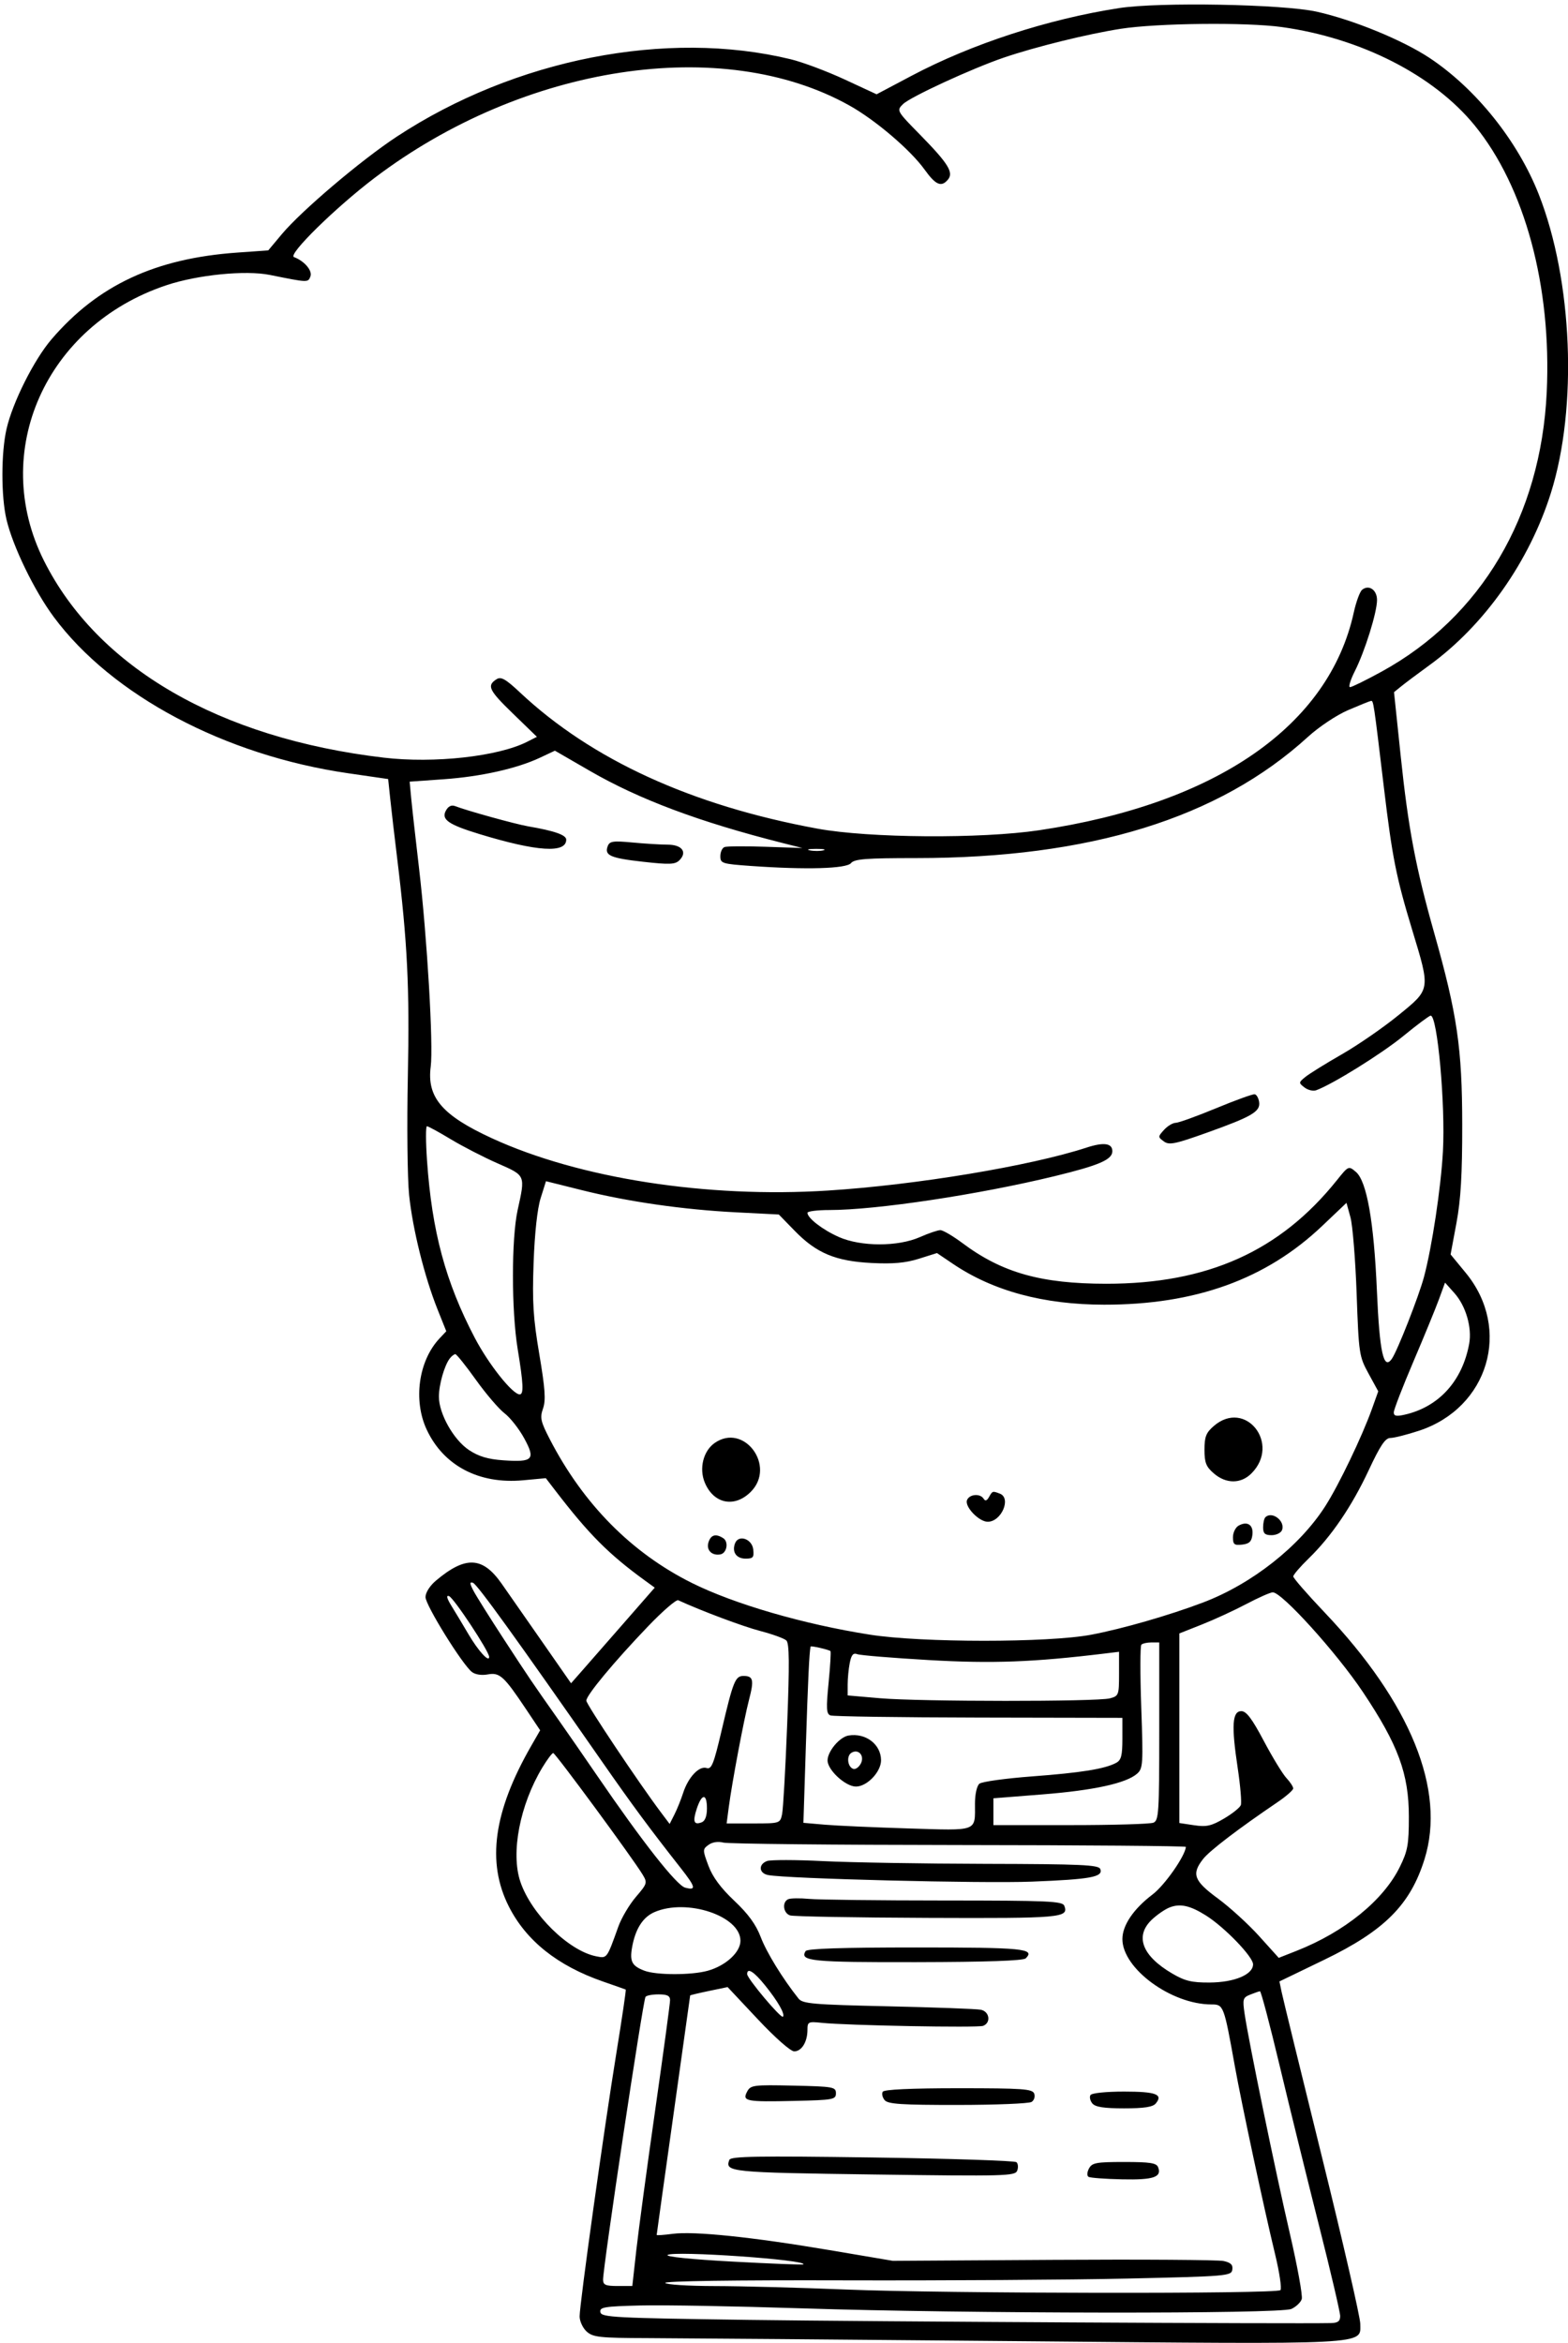<svg xmlns="http://www.w3.org/2000/svg" width="468" height="699" viewBox="0 0 468 699" version="1.1"><path d="M 334 2.417 C 312.732 5.706, 290.022 13.110, 272.088 22.602 L 261.640 28.132 252.070 23.695 C 246.806 21.254, 239.572 18.547, 235.994 17.679 C 198.990 8.700, 153.668 17.605, 118.407 40.780 C 107.802 47.751, 89.966 62.874, 84.130 69.845 L 80.065 74.700 70.782 75.358 C 46.327 77.093, 29.243 85.066, 15.387 101.212 C 10.163 107.300, 3.774 120.020, 1.953 127.957 C 0.314 135.101, 0.307 148.092, 1.937 155 C 3.833 163.033, 10.234 176.222, 16.034 184.045 C 33.399 207.470, 67.097 225.355, 103.926 230.694 L 115.853 232.423 116.490 238.461 C 116.840 241.783, 117.760 249.675, 118.534 256 C 121.612 281.157, 122.277 294.677, 121.731 321 C 121.428 335.575, 121.597 351.550, 122.107 356.500 C 123.148 366.626, 126.696 380.898, 130.592 390.639 L 133.200 397.158 131.162 399.329 C 124.928 405.970, 123.275 417.761, 127.353 426.500 C 132.385 437.282, 142.978 442.847, 156.144 441.623 L 162.910 440.994 165.705 444.635 C 175.780 457.761, 181.685 463.686, 192.556 471.577 L 195.418 473.655 185.959 484.477 C 180.757 490.429, 175.137 496.848, 173.472 498.741 L 170.443 502.184 161.972 490.020 C 157.312 483.330, 151.801 475.431, 149.724 472.468 C 144.037 464.355, 138.956 464.118, 130.120 471.553 C 128.291 473.092, 127 475.130, 127 476.479 C 127 478.875, 137.941 496.523, 140.841 498.806 C 141.830 499.585, 143.737 499.883, 145.566 499.545 C 149.131 498.886, 150.389 500.024, 156.967 509.857 L 161.219 516.213 158.550 520.857 C 147.309 540.413, 145.193 555.602, 151.874 568.780 C 157.067 579.019, 166.410 586.459, 180 591.175 C 183.575 592.415, 186.619 593.489, 186.764 593.562 C 186.909 593.634, 185.644 602.200, 183.953 612.597 C 180.289 635.130, 173 687.348, 173 691.064 C 173 692.509, 173.950 694.547, 175.111 695.595 C 176.997 697.298, 178.936 697.505, 193.361 697.549 C 202.237 697.577, 252.321 697.986, 304.658 698.459 C 410.182 699.412, 406 699.626, 406 693.284 C 406 691.373, 400.868 669.040, 394.595 643.655 C 388.322 618.270, 382.893 596.069, 382.530 594.319 L 381.871 591.138 395.216 584.691 C 413.239 575.984, 420.926 568.280, 425.177 554.661 C 431.603 534.075, 421.062 508.089, 395.291 480.985 C 390.181 475.611, 386 470.810, 386 470.315 C 386 469.821, 388.066 467.410, 390.592 464.958 C 397.369 458.378, 403.494 449.375, 408.539 438.579 C 411.975 431.227, 413.474 429, 414.987 429 C 416.071 429, 419.906 428.032, 423.509 426.849 C 444.272 420.034, 451.262 396.480, 437.487 379.748 L 432.958 374.246 434.704 364.873 C 436.002 357.906, 436.445 350.366, 436.429 335.500 C 436.404 312.703, 434.932 302.626, 428.091 278.435 C 422.511 258.704, 420.338 247.227, 418.054 225.438 L 416.070 206.500 418.285 204.706 C 419.503 203.719, 423.265 200.904, 426.644 198.451 C 443.053 186.537, 456.503 167.459, 462.917 147 C 470.920 121.476, 469.375 83.657, 459.282 58 C 453.017 42.074, 440.568 26.520, 426.718 17.313 C 418.716 11.993, 403.879 5.910, 393 3.489 C 382.866 1.234, 345.983 0.563, 334 2.417 M 334.537 8.587 C 324.666 10.120, 308.991 13.982, 299.572 17.201 C 290.023 20.464, 271.701 28.913, 269.526 31.057 C 267.565 32.991, 267.597 33.048, 274.665 40.251 C 282.998 48.745, 284.690 51.464, 282.947 53.564 C 280.975 55.940, 279.286 55.225, 275.974 50.614 C 271.759 44.744, 261.299 35.824, 253.547 31.489 C 215.656 10.299, 156.390 19.314, 111.849 53.042 C 100.213 61.852, 85.815 75.977, 87.737 76.695 C 90.836 77.854, 93.309 80.752, 92.655 82.456 C 91.934 84.336, 92.041 84.340, 80.551 82.024 C 73.282 80.559, 58.994 81.980, 49.659 85.096 C 13.600 97.133, -3.158 134.802, 13.107 167.257 C 29.093 199.155, 65.468 220.241, 114.500 226.033 C 129.583 227.815, 148.706 225.696, 157.375 221.283 L 160.250 219.820 153.060 212.854 C 145.853 205.873, 145.220 204.525, 148.246 202.616 C 149.544 201.798, 150.948 202.599, 155.187 206.577 C 176.584 226.658, 206.462 240.331, 244 247.219 C 259.408 250.047, 292.765 250.286, 310.161 247.693 C 363.027 239.815, 396.616 216.579, 404.057 182.738 C 404.753 179.569, 405.869 176.524, 406.535 175.971 C 408.544 174.304, 411 175.971, 411 179.002 C 411 182.693, 407.375 194.308, 404.369 200.250 C 403.048 202.862, 402.406 205, 402.944 205 C 403.481 205, 407.703 202.928, 412.326 200.395 C 442.091 184.086, 459.912 153.956, 461.651 117 C 463.138 85.416, 455.125 55.778, 440.131 37.402 C 427.911 22.426, 406.188 11.358, 382.566 8.072 C 372.029 6.607, 345.445 6.891, 334.537 8.587 M 402.366 211.860 C 398.904 213.351, 393.678 216.830, 390.366 219.851 C 363.755 244.124, 325.322 256, 273.379 256 C 258.480 256, 255.023 256.268, 254 257.500 C 252.609 259.176, 240.606 259.518, 224.154 258.350 C 215.498 257.736, 215 257.577, 215 255.434 C 215 254.187, 215.563 252.959, 216.250 252.706 C 216.938 252.452, 222.450 252.415, 228.500 252.623 L 239.500 253 233.500 251.483 C 208.739 245.221, 190.803 238.510, 176.062 229.990 L 165.623 223.957 161.145 226.062 C 154.254 229.301, 143.523 231.697, 132.384 232.483 L 122.268 233.197 122.699 237.848 C 122.936 240.407, 124.004 249.953, 125.073 259.063 C 127.475 279.538, 129.380 311.891, 128.556 318.212 C 127.360 327.377, 131.958 332.752, 146.846 339.596 C 172.862 351.557, 210.973 357.482, 247.122 355.187 C 273.426 353.516, 307.464 347.866, 324.287 342.377 C 329.446 340.693, 332 341.047, 332 343.446 C 332 345.963, 328.086 347.657, 314.820 350.882 C 292.108 356.402, 261.533 361, 247.539 361 C 243.943 361, 241 361.372, 241 361.826 C 241 363.406, 245.557 366.916, 250.377 369.049 C 256.958 371.960, 268.021 371.969, 274.578 369.069 C 277.150 367.931, 279.891 367, 280.670 367 C 281.449 367, 284.429 368.749, 287.293 370.887 C 299.106 379.707, 310.711 382.982, 330.185 382.993 C 360.377 383.010, 382.046 373.292, 399 352.132 C 402.482 347.786, 402.511 347.773, 404.700 349.632 C 407.942 352.386, 410.072 364.435, 410.962 385.054 C 411.759 403.527, 412.960 408.958, 415.448 405.348 C 417.110 402.937, 423.458 386.766, 425.006 381 C 427.393 372.107, 430.084 354.294, 430.670 343.500 C 431.429 329.532, 429.034 303, 427.015 303 C 426.610 303, 422.954 305.724, 418.890 309.053 C 412.451 314.328, 397.741 323.483, 392.847 325.262 C 391.938 325.592, 390.363 325.218, 389.347 324.431 C 387.565 323.049, 387.576 322.937, 389.671 321.249 C 390.865 320.287, 395.742 317.265, 400.508 314.534 C 405.274 311.803, 412.847 306.578, 417.337 302.923 C 427.055 295.010, 426.977 295.492, 421.484 277.391 C 416.708 261.654, 415.541 255.781, 413.057 235 C 409.986 209.311, 409.938 208.990, 409.189 209.110 C 408.810 209.171, 405.740 210.409, 402.366 211.860 M 133.060 241.888 C 131.662 244.500, 133.878 246.027, 143.173 248.856 C 160.315 254.074, 169 254.628, 169 250.503 C 169 249.099, 165.492 247.873, 157.624 246.526 C 153.924 245.892, 139.353 241.860, 135.827 240.493 C 134.720 240.065, 133.783 240.537, 133.060 241.888 M 181.390 252.425 C 180.325 255.201, 182.147 256.006, 191.975 257.103 C 199.869 257.984, 201.513 257.915, 202.780 256.649 C 205.215 254.213, 203.553 252.001, 199.281 251.993 C 197.202 251.989, 192.473 251.700, 188.773 251.350 C 182.987 250.804, 181.955 250.954, 181.390 252.425 M 241.762 253.707 C 243.006 253.946, 244.806 253.937, 245.762 253.687 C 246.718 253.437, 245.700 253.241, 243.500 253.252 C 241.300 253.263, 240.518 253.468, 241.762 253.707 M 363 330.615 C 357.225 333.007, 351.782 334.972, 350.905 334.982 C 350.028 334.992, 348.459 335.941, 347.418 337.090 C 345.585 339.116, 345.583 339.222, 347.364 340.524 C 348.956 341.688, 350.693 341.335, 360.351 337.879 C 373.715 333.098, 376.232 331.614, 375.811 328.765 C 375.640 327.605, 375.050 326.569, 374.500 326.461 C 373.950 326.354, 368.775 328.223, 363 330.615 M 127.454 346.250 C 128.922 367.409, 132.985 382.488, 141.703 399.125 C 145.848 407.036, 152.973 416, 155.115 416 C 156.357 416, 156.218 412.871, 154.514 402.500 C 152.631 391.039, 152.624 369.531, 154.500 361 C 156.815 350.476, 156.945 350.777, 148.484 347.058 C 144.351 345.242, 138.075 342.011, 134.539 339.878 C 131.003 337.745, 127.802 336, 127.426 336 C 127.050 336, 127.062 340.613, 127.454 346.250 M 161.367 357.449 C 160.376 360.593, 159.582 367.865, 159.263 376.710 C 158.839 388.453, 159.134 393.190, 160.961 403.994 C 162.708 414.324, 162.942 417.727, 162.077 420.210 C 161.113 422.973, 161.361 424.087, 164.124 429.426 C 174.123 448.751, 188.505 463.287, 206.500 472.255 C 219.158 478.564, 239.873 484.578, 259.627 487.680 C 275.091 490.108, 312.891 490.117, 325.697 487.696 C 334.982 485.940, 348.885 481.940, 359 478.115 C 373.617 472.586, 387.859 461.377, 395.563 449.335 C 399.614 443.003, 406.522 428.609, 409.500 420.293 L 411.364 415.085 408.470 409.793 C 405.664 404.663, 405.555 403.929, 404.915 386 C 404.552 375.825, 403.722 365.555, 403.070 363.178 L 401.884 358.856 394.645 365.732 C 377.878 381.659, 356.776 389.272, 329.500 389.236 C 311.453 389.211, 296.419 385.149, 284.430 377.058 L 279.655 373.835 274.247 375.536 C 270.270 376.787, 266.544 377.122, 260.169 376.801 C 249.406 376.260, 243.698 373.877, 237.209 367.214 L 232.453 362.332 219.840 361.692 C 203.968 360.888, 187.590 358.541, 173.730 355.084 L 162.959 352.398 161.367 357.449 M 429.503 387.575 C 428.515 390.284, 425.073 398.673, 421.853 406.217 C 418.634 413.761, 416 420.577, 416 421.362 C 416 422.457, 416.757 422.618, 419.250 422.053 C 429.428 419.748, 436.457 412.029, 438.502 400.909 C 439.392 396.070, 437.510 389.602, 434.100 385.786 L 431.299 382.651 429.503 387.575 M 134.268 405.250 C 132.647 407.322, 131 413.085, 131 416.682 C 131 421.779, 135.396 429.572, 139.984 432.608 C 142.873 434.520, 145.632 435.344, 150.220 435.665 C 159.100 436.286, 159.908 435.438, 156.463 429.110 C 154.931 426.295, 152.286 422.930, 150.586 421.634 C 148.886 420.337, 145.037 415.839, 142.033 411.638 C 139.028 407.437, 136.272 404, 135.908 404 C 135.543 404, 134.805 404.563, 134.268 405.250 M 362.306 425.413 C 359.976 427.417, 359.500 428.620, 359.500 432.500 C 359.500 436.380, 359.976 437.583, 362.306 439.587 C 365.953 442.724, 370.367 442.724, 373.505 439.586 C 382.346 430.745, 371.728 417.308, 362.306 425.413 M 213.299 430.503 C 209.900 432.884, 208.603 438.114, 210.366 442.334 C 213.012 448.665, 219.242 449.912, 224.077 445.077 C 231.730 437.424, 222.069 424.360, 213.299 430.503 M 295.188 446.628 C 294.565 447.742, 294.056 447.900, 293.579 447.128 C 292.557 445.473, 289.309 445.753, 288.617 447.556 C 287.872 449.496, 292.193 454, 294.800 454 C 298.884 454, 301.923 446.952, 298.418 445.607 C 296.253 444.776, 296.219 444.787, 295.188 446.628 M 377.667 452.667 C 377.300 453.033, 377 454.383, 377 455.667 C 377 457.497, 377.546 458, 379.531 458 C 380.924 458, 382.324 457.319, 382.643 456.487 C 383.680 453.786, 379.645 450.689, 377.667 452.667 M 369.690 455.154 C 368.760 455.674, 368 457.232, 368 458.616 C 368 460.772, 368.395 461.087, 370.750 460.816 C 372.872 460.572, 373.569 459.902, 373.804 457.878 C 374.146 454.929, 372.289 453.699, 369.690 455.154 M 211.460 460.125 C 210.729 462.428, 212.443 464.182, 214.989 463.737 C 216.955 463.393, 217.561 459.971, 215.848 458.885 C 213.619 457.472, 212.173 457.881, 211.460 460.125 M 219.389 460.430 C 218.398 463.010, 219.769 465, 222.535 465 C 224.779 465, 225.090 464.625, 224.816 462.250 C 224.452 459.079, 220.425 457.729, 219.389 460.430 M 141.345 474.639 C 142.177 476.213, 146.233 482.675, 150.358 489 C 158.063 500.811, 158.712 501.769, 166.774 513.204 C 169.373 516.892, 174.515 524.317, 178.200 529.704 C 191.739 549.500, 201.939 562.473, 204.502 563.159 C 207.892 564.066, 207.656 563.015, 203.195 557.340 C 193.796 545.383, 188.756 538.567, 179.651 525.500 C 153.929 488.588, 142.387 472.604, 141.167 472.209 C 140.123 471.871, 140.161 472.398, 141.345 474.639 M 372 478.537 C 368.425 480.423, 362.462 483.170, 358.750 484.641 L 352 487.316 352 515.597 L 352 543.877 356.403 544.538 C 360.085 545.090, 361.544 544.765, 365.312 542.557 C 367.790 541.105, 370.056 539.296, 370.347 538.538 C 370.638 537.780, 370.210 532.736, 369.396 527.330 C 367.506 514.779, 367.787 510.500, 370.500 510.500 C 371.997 510.500, 373.685 512.737, 377.211 519.394 C 379.802 524.286, 382.840 529.265, 383.961 530.459 C 385.083 531.652, 385.992 533.050, 385.982 533.564 C 385.972 534.079, 383.835 535.944, 381.232 537.708 C 369.577 545.611, 361.058 552.110, 359.112 554.585 C 355.570 559.088, 356.320 561.115, 363.477 566.370 C 367.040 568.986, 372.590 574.046, 375.811 577.614 L 381.666 584.102 386.989 582.005 C 401.286 576.369, 412.896 566.945, 417.792 557 C 420.160 552.191, 420.500 550.307, 420.500 542 C 420.500 529.185, 417.318 520.558, 406.776 504.787 C 398.950 493.079, 382.539 474.948, 379.862 475.053 C 379.113 475.083, 375.575 476.650, 372 478.537 M 134.752 479.108 C 135.908 480.974, 138.185 484.765, 139.813 487.533 C 142.753 492.534, 146 496.093, 146 494.316 C 146 492.668, 135.399 476.633, 134.002 476.167 C 133.114 475.871, 133.372 476.881, 134.752 479.108 M 193.408 485.210 C 183.274 495.785, 175 505.745, 175 507.368 C 175 508.486, 190.702 531.977, 197.364 540.827 L 199.869 544.154 201.301 541.327 C 202.088 539.772, 203.253 536.886, 203.890 534.913 C 205.403 530.226, 208.662 526.758, 210.891 527.465 C 212.374 527.936, 213.023 526.317, 215.380 516.258 C 218.824 501.566, 219.453 500, 221.909 500 C 224.832 500, 225.105 501.178, 223.557 507.121 C 222.015 513.040, 218.483 531.783, 217.502 539.250 L 216.877 544 224.859 544 C 232.758 544, 232.847 543.971, 233.427 541.250 C 233.750 539.737, 234.433 527.700, 234.946 514.500 C 235.657 496.218, 235.596 490.239, 234.690 489.403 C 234.035 488.800, 230.551 487.536, 226.947 486.595 C 221.726 485.232, 209.387 480.612, 202.426 477.414 C 201.835 477.143, 197.777 480.651, 193.408 485.210 M 340.662 490.672 C 340.292 491.041, 340.278 499.478, 340.630 509.422 C 341.228 526.328, 341.147 527.608, 339.385 529.160 C 336.157 532.004, 326.501 534.119, 311.210 535.333 L 296.500 536.500 296.500 540.500 L 296.500 544.500 319.500 544.500 C 332.150 544.500, 343.288 544.177, 344.250 543.781 C 345.855 543.122, 346 540.859, 346 516.531 L 346 490 343.667 490 C 342.383 490, 341.031 490.302, 340.662 490.672 M 241.936 491.231 C 241.552 492.851, 241.150 501.275, 240.532 520.675 L 239.794 543.819 246.147 544.372 C 249.641 544.676, 260.884 545.180, 271.131 545.493 C 292.173 546.134, 291 546.574, 291 538.041 C 291 535.279, 291.562 532.778, 292.325 532.145 C 293.054 531.540, 300.142 530.559, 308.075 529.965 C 322.731 528.868, 329.754 527.737, 333.127 525.932 C 334.649 525.117, 335 523.767, 334.999 518.715 L 334.998 512.500 292.154 512.416 C 268.589 512.370, 248.655 512.082, 247.856 511.775 C 246.638 511.307, 246.549 509.733, 247.309 502.050 C 247.808 497.008, 248.055 492.747, 247.858 492.582 C 247.322 492.132, 242.010 490.920, 241.936 491.231 M 253.636 496.070 C 253.286 497.819, 253 500.727, 253 502.532 L 253 505.813 262.750 506.655 C 274.594 507.677, 327.412 507.703, 331.250 506.689 C 333.898 505.989, 334 505.718, 334 499.376 L 334 492.790 329.750 493.306 C 308.458 495.894, 296.150 496.352, 277.244 495.260 C 266.369 494.632, 256.752 493.842, 255.872 493.504 C 254.674 493.044, 254.112 493.688, 253.636 496.070 M 253.270 517.769 C 250.609 518.204, 247 522.488, 247 525.212 C 247 528.066, 252.366 533, 255.471 533 C 258.807 533, 263.011 528.572, 262.968 525.104 C 262.910 520.366, 258.372 516.933, 253.270 517.769 M 254.118 522.927 C 252.580 523.878, 252.965 527.156, 254.682 527.728 C 255.333 527.944, 256.336 527.241, 256.911 526.166 C 258.154 523.844, 256.234 521.619, 254.118 522.927 M 161.891 527.295 C 155.150 538.455, 152.388 552.821, 155.326 561.442 C 158.609 571.079, 169.716 581.993, 177.906 583.631 C 181.212 584.292, 181.081 584.467, 184.552 574.788 C 185.482 572.197, 187.838 568.212, 189.789 565.933 C 193.216 561.930, 193.282 561.701, 191.751 559.178 C 188.773 554.270, 165.754 523, 165.119 523 C 164.771 523, 163.318 524.933, 161.891 527.295 M 207.978 539.567 C 206.691 543.467, 207.087 544.564, 209.457 543.655 C 210.445 543.276, 211 541.792, 211 539.531 C 211 534.985, 209.484 535.003, 207.978 539.567 M 211.477 550.393 C 209.687 551.702, 209.686 551.895, 211.445 556.622 C 212.688 559.966, 215.112 563.247, 219.151 567.055 C 223.334 570.998, 225.629 574.151, 227.060 577.916 C 228.799 582.493, 233.563 590.242, 238.327 596.244 C 239.556 597.792, 242.569 598.052, 265.106 598.558 C 279.073 598.871, 291.512 599.332, 292.750 599.583 C 295.357 600.110, 295.836 603.465, 293.436 604.386 C 291.820 605.006, 252.771 604.277, 245.250 603.485 C 241.246 603.064, 241 603.185, 241 605.585 C 241 609.173, 239.259 612, 237.050 612 C 235.968 612, 231.356 607.935, 226.172 602.411 L 217.172 592.822 211.586 593.982 C 208.514 594.620, 205.997 595.222, 205.994 595.321 C 205.991 595.419, 203.741 611.468, 200.994 630.984 C 198.247 650.500, 196 666.603, 196 666.768 C 196 666.934, 198.140 666.785, 200.755 666.438 C 207.145 665.590, 224.467 667.385, 247.500 671.281 L 266.500 674.495 314.394 674.199 C 340.736 674.037, 363.599 674.192, 365.202 674.544 C 367.370 675.021, 368.036 675.683, 367.807 677.136 C 367.513 679.006, 366.198 679.117, 336.500 679.780 C 319.450 680.160, 281.308 680.401, 251.741 680.316 C 219.250 680.222, 198.206 680.525, 198.550 681.080 C 198.862 681.586, 205.504 682.007, 213.309 682.016 C 221.114 682.025, 238.750 682.493, 252.500 683.054 C 282.090 684.264, 380.999 684.401, 382.166 683.234 C 382.611 682.789, 381.882 677.906, 380.545 672.385 C 377.252 658.784, 370.561 627.541, 368.577 616.500 C 365.291 598.218, 365.209 598, 361.582 598 C 349.585 598, 335 587.301, 335 578.500 C 335 574.401, 338.320 569.495, 344.011 565.185 C 347.613 562.457, 353.691 553.784, 353.953 551 C 353.978 550.725, 323.512 550.476, 286.250 550.447 C 248.987 550.417, 217.335 550.089, 215.912 549.718 C 214.320 549.303, 212.612 549.563, 211.477 550.393 M 228.933 555.218 C 226.291 556.199, 226.493 558.863, 229.250 559.399 C 234.884 560.494, 293.197 561.948, 308 561.363 C 325.588 560.668, 329.313 559.980, 328.400 557.600 C 327.923 556.357, 322.755 556.124, 294.169 556.058 C 275.651 556.015, 253.832 555.647, 245.683 555.240 C 237.533 554.833, 229.996 554.823, 228.933 555.218 M 235.250 566.606 C 233.360 567.454, 233.753 570.787, 235.821 571.443 C 236.822 571.761, 255.288 572.091, 276.855 572.176 C 316.884 572.334, 319.037 572.144, 317.664 568.567 C 317.134 567.185, 312.887 566.999, 281.781 566.991 C 262.377 566.987, 244.250 566.772, 241.500 566.513 C 238.750 566.255, 235.938 566.297, 235.250 566.606 M 349 569.099 C 347.625 569.658, 345.262 571.298, 343.750 572.744 C 338.647 577.624, 340.872 583.489, 349.823 588.751 C 353.656 591.004, 355.673 591.494, 361 591.466 C 368.437 591.428, 374 589.098, 374 586.022 C 374 583.776, 365.525 574.988, 359.988 571.492 C 355.184 568.460, 352.183 567.806, 349 569.099 M 195.315 570.464 C 191.857 571.968, 189.619 575.506, 188.650 581 C 187.912 585.185, 188.625 586.527, 192.335 587.937 C 195.892 589.290, 206.379 589.300, 211.219 587.956 C 216.610 586.459, 221 582.439, 221 579 C 221 571.591, 204.971 566.264, 195.315 570.464 M 240.446 582.087 C 238.596 585.081, 242.238 585.443, 273.563 585.381 C 294.573 585.339, 305.439 584.961, 306.154 584.246 C 309.049 581.351, 305.514 581, 273.500 581 C 251.260 581, 240.908 581.341, 240.446 582.087 M 223 588.948 C 223 590.261, 233.077 602.256, 233.677 601.657 C 234.399 600.935, 232.175 597.044, 228.301 592.250 C 225.010 588.177, 223 586.926, 223 588.948 M 373.138 595.073 C 370.965 595.943, 370.831 596.398, 371.473 600.759 C 372.677 608.952, 380.664 647.739, 384.970 666.306 C 387.241 676.099, 388.843 684.918, 388.531 685.904 C 388.218 686.890, 386.824 688.215, 385.434 688.848 C 382.075 690.379, 288.476 690.265, 239.500 688.671 C 219.700 688.027, 197.960 687.639, 191.188 687.810 C 180.263 688.085, 178.913 688.310, 179.201 689.810 C 179.497 691.355, 183.297 691.552, 223.513 692.112 C 259.198 692.608, 386.494 693.304, 397.250 693.062 C 399.333 693.015, 400 692.504, 400 690.955 C 400 689.830, 397.129 677.568, 393.619 663.705 C 390.110 649.842, 384.850 628.487, 381.932 616.250 C 379.014 604.013, 376.373 594.029, 376.063 594.063 C 375.753 594.098, 374.437 594.552, 373.138 595.073 M 192.662 595.750 C 191.871 597.052, 180 676.139, 180 680.108 C 180 681.675, 180.750 682, 184.363 682 L 188.726 682 189.926 671.250 C 190.587 665.337, 193.120 646.550, 195.556 629.500 C 197.992 612.450, 199.989 597.712, 199.993 596.750 C 199.998 595.421, 199.172 595, 196.559 595 C 194.666 595, 192.913 595.337, 192.662 595.750 M 223.008 623.985 C 221.457 626.883, 222.600 627.110, 237.055 626.782 C 248.739 626.517, 249.500 626.378, 249.500 624.500 C 249.500 622.620, 248.740 622.483, 236.801 622.221 C 224.883 621.958, 224.035 622.067, 223.008 623.985 M 263.473 624.044 C 263.118 624.618, 263.372 625.743, 264.036 626.544 C 265.024 627.734, 269.019 627.997, 285.872 627.985 C 297.218 627.976, 307.128 627.572, 307.896 627.086 C 308.663 626.600, 309.015 625.481, 308.677 624.601 C 308.140 623.200, 305.315 623, 286.090 623 C 271.906 623, 263.889 623.370, 263.473 624.044 M 325.473 625.044 C 325.118 625.618, 325.372 626.743, 326.036 627.544 C 326.916 628.604, 329.492 629, 335.500 629 C 341.508 629, 344.084 628.604, 344.964 627.544 C 347.222 624.822, 345.026 624, 335.500 624 C 330.062 624, 325.847 624.439, 325.473 625.044 M 217.689 644.369 C 216.299 647.991, 217.795 648.143, 260.829 648.733 C 300.076 649.272, 302.988 649.194, 303.604 647.588 C 303.968 646.641, 303.868 645.503, 303.383 645.060 C 302.897 644.617, 283.531 643.985, 260.346 643.655 C 226.050 643.168, 218.098 643.301, 217.689 644.369 M 325.032 646.939 C 324.437 648.053, 324.376 649.115, 324.891 649.433 C 325.384 649.737, 329.891 650.074, 334.906 650.181 C 344.289 650.382, 346.804 649.537, 345.664 646.567 C 345.177 645.297, 343.266 645, 335.567 645 C 327.193 645, 325.948 645.229, 325.032 646.939 M 199.259 672.741 C 198.522 673.255, 206.445 674.062, 218.753 674.726 C 230.157 675.342, 239.618 675.716, 239.776 675.557 C 241.141 674.192, 201.161 671.413, 199.259 672.741"  fill-rule="evenodd"/></svg>